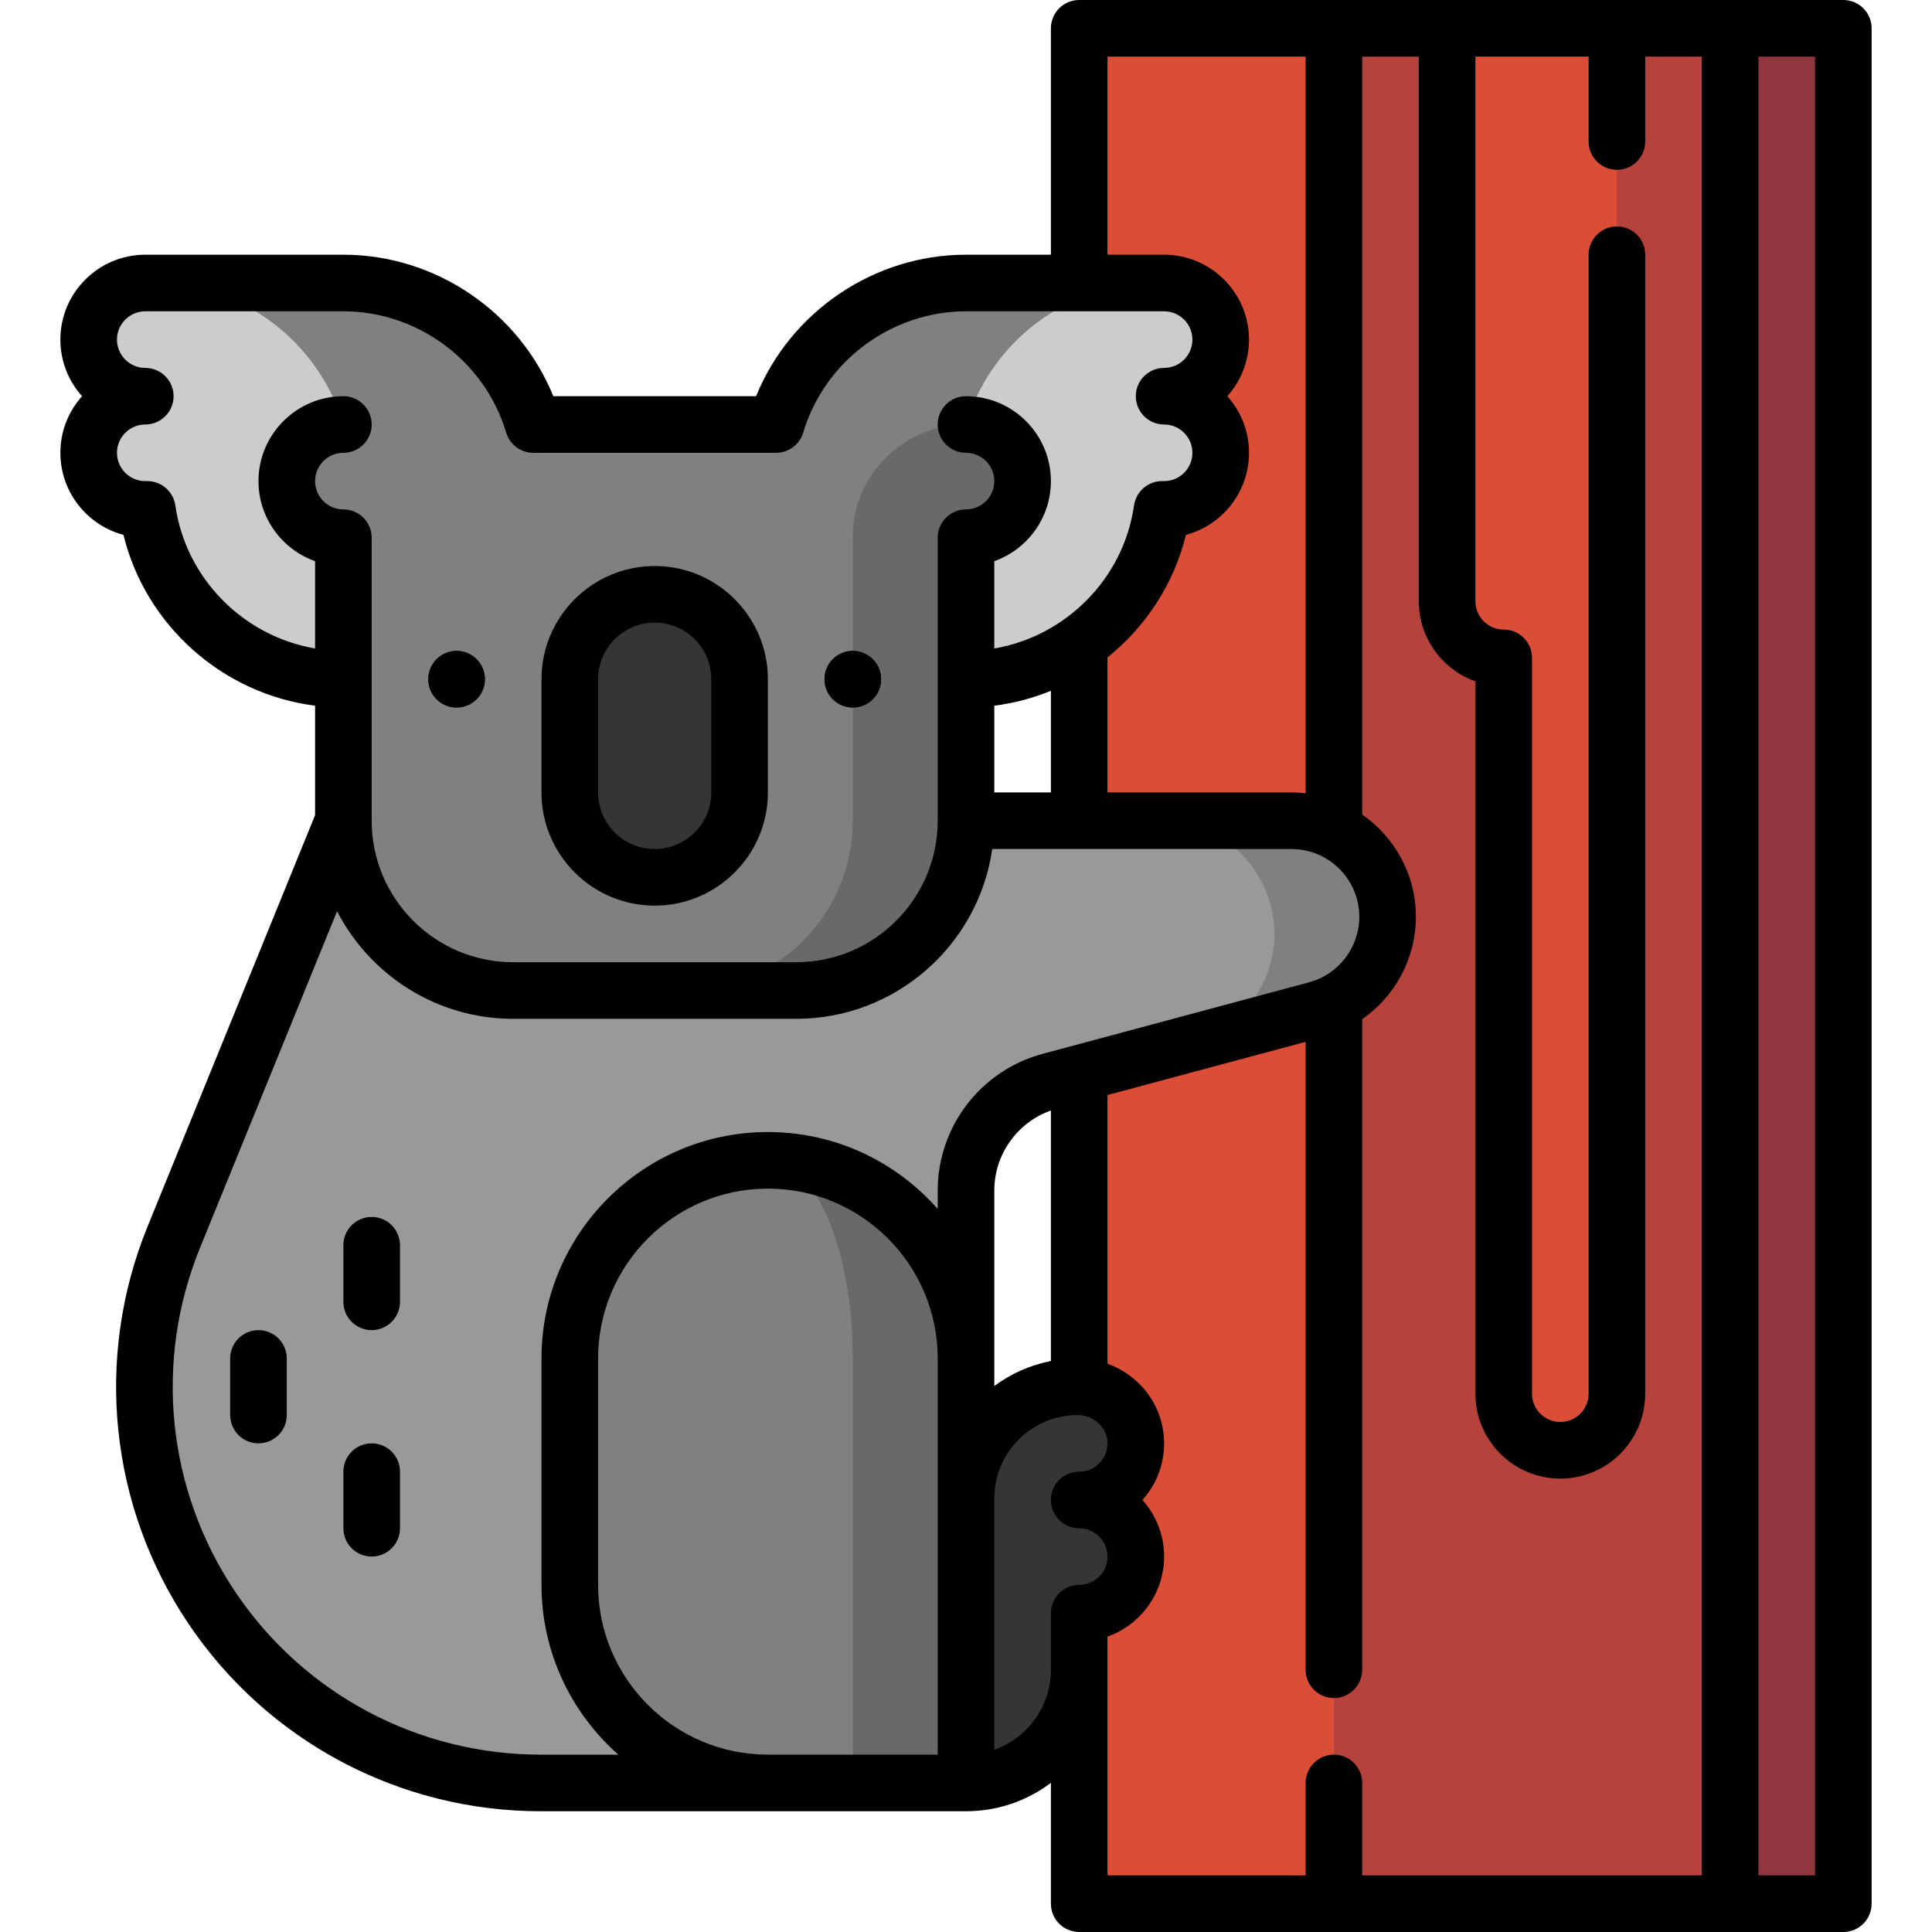 <svg id="Capa_1" enable-background="new 0 0 512 512" height="512" viewBox="0 0 512 512" width="512" xmlns="http://www.w3.org/2000/svg"><g><path d="m353.5 504.5 90-248.5-90-248.5h-67.5v497z" fill="#da4e38"/><path d="m458.5 7.5-90 248.5 90 248.5h30v-497z" fill="#8f363e"/><path d="m353.5 7.5v497h105v-497h-30l-22.5 30-22.5-30z" fill="#b5423b"/><path d="m383.5 7.5v151.843c0 8.284 6.716 15 15 15v195c0 8.284 6.716 15 15 15s15-6.716 15-15v-361.843z" fill="#da4e38"/><path d="m342.26 217.5h-34.56l7.92 58.99 33.24-8.92c11.13-2.99 18.87-13.08 18.87-24.6 0-14.07-11.41-25.47-25.47-25.47z" fill="#808080"/><path d="m307.7 217.5h-216.7l-44.96 110.4c-28.12 69.05 22.68 144.6 97.25 144.6h60.21l52.5-112.5v-44.49c0-13.58 9.11-25.46 22.22-28.98l37.27-10c.04-.01.09-.02.13-.04 13.04-3.57 22.11-15.43 22.11-28.96 0-16.59-13.45-30.03-30.03-30.03z" fill="#999"/><path d="m226 97.51-45 164.99h30c24.85 0 45-20.15 45-45v-37.5l45-82.49z" fill="#696969"/><path d="m256 75c-23.78 0-43.87 15.81-50.33 37.5h-64.34c-6.46-21.69-26.55-37.5-50.33-37.5h-50.33l50.33 105v37.5c0 24.85 20.15 45 45 45h45c24.85 0 45-20.15 45-45v-75.42c0-16.34 13.66-29.58 30-29.58l50.33-37.5z" fill="#808080"/><path d="m91 142.5v37.5c-26.45 0-48.32-19.56-51.96-45h-.54c-8.28 0-15-6.72-15-15s6.72-15 15-15c-8.28 0-15-6.72-15-15s6.72-15 15-15h2.17c11.89 0 22.87 3.95 31.67 10.62 8.8 6.66 15.44 16.04 18.66 26.88-8.28 0-15 6.72-15 15s6.72 15 15 15z" fill="#ccc"/><path d="m308.5 105c8.28 0 15-6.72 15-15s-6.72-15-15-15h-2.17c-23.79 0-43.88 15.81-50.33 37.5 3.88.11 7.47 1.64 10.16 4.11 2.8 2.56 4.63 6.13 4.82 10.16.41 8.62-6.46 15.73-14.98 15.73v37.5c26.45 0 48.32-19.56 51.96-45h.54c8.28 0 15-6.72 15-15s-6.72-15-15-15z" fill="#ccc"/><path d="m300.98 381.77c.41 8.62-6.46 15.73-14.98 15.73 8.28 0 15 6.72 15 15s-6.72 15-15 15v15c0 16.57-13.43 30-30 30v-.42l-30-37.5 30-37.5c0-16.34 13.24-29.58 29.58-29.58 8.07 0 15.02 6.21 15.4 14.27z" fill="#353535"/><path d="m203.5 307.5 22.5 164.58v.42h30v-112.5c0-28.99-23.5-52.5-52.5-52.5z" fill="#696969"/><path d="m226 472.08v.42h-22.5c-28.99 0-52.5-23.51-52.5-52.5v-60c0-28.99 23.51-52.5 52.5-52.5 12.43 0 22.5 23.51 22.5 52.5z" fill="#808080"/><path d="m173.5 232.5c-12.426 0-22.5-10.074-22.5-22.5v-30c0-12.426 10.074-22.5 22.5-22.5s22.5 10.074 22.5 22.5v30c0 12.426-10.073 22.5-22.5 22.5z" fill="#353535"/><circle cx="121" cy="180" r="7.5"/><circle cx="226" cy="180" r="7.5"/><circle cx="121" cy="180" r="7.5"/><circle cx="226" cy="180" r="7.5"/><path d="m488.5 0h-202.5c-4.142 0-7.5 3.358-7.5 7.5v60h-22.5c-24.443 0-46.562 15.164-55.632 37.499h-53.735c-9.071-22.335-31.19-37.499-55.633-37.499h-52.5c-12.407 0-22.5 10.093-22.5 22.5 0 5.757 2.173 11.017 5.743 15-3.57 3.983-5.743 9.243-5.743 15 0 10.408 7.103 19.188 16.717 21.747 5.879 24.032 26.315 42.159 50.783 45.275v29.01l-44.405 109.037c-14.15 34.747-10.099 74.079 10.838 105.211 20.937 31.133 55.836 49.72 93.354 49.72h112.713c8.436 0 16.228-2.801 22.5-7.52v32.02c0 4.142 3.358 7.5 7.5 7.5h202.5c4.142 0 7.5-3.358 7.5-7.5v-497c0-4.142-3.358-7.5-7.5-7.5zm-195 15h52.5v195.219c-1.229-.14-2.477-.219-3.743-.219h-48.757v-35.783c10.096-8.111 17.59-19.417 20.783-32.471 9.614-2.558 16.717-11.338 16.717-21.746 0-5.757-2.173-11.017-5.743-15 3.57-3.983 5.743-9.243 5.743-15 0-12.407-10.093-22.5-22.5-22.5h-15zm-30 172.021c5.218-.664 10.251-2.013 15-3.955v26.934h-15zm-217.034-53.083c-.529-3.694-3.693-6.438-7.424-6.438h-.542c-4.136 0-7.5-3.364-7.5-7.5s3.364-7.5 7.5-7.5c4.142 0 7.5-3.358 7.5-7.5s-3.358-7.5-7.5-7.5c-4.136 0-7.5-3.364-7.5-7.5s3.364-7.5 7.5-7.5h52.5c19.767 0 37.505 13.216 43.137 32.138.947 3.18 3.871 5.36 7.188 5.36h64.349c3.318 0 6.242-2.181 7.188-5.36 5.633-18.922 23.371-32.138 43.138-32.138h52.5c4.136 0 7.5 3.364 7.5 7.5s-3.364 7.5-7.5 7.5c-4.142 0-7.5 3.358-7.5 7.5s3.358 7.5 7.5 7.5c4.136 0 7.5 3.364 7.5 7.5s-3.364 7.5-7.5 7.5h-.542c-3.731 0-6.896 2.744-7.424 6.438-2.786 19.466-18.118 34.683-37.034 37.917v-23.139c8.73-3.095 15-11.437 15-21.215 0-12.407-10.093-22.5-22.5-22.5-4.142 0-7.5 3.358-7.5 7.5s3.358 7.5 7.5 7.5c4.136 0 7.5 3.364 7.5 7.5s-3.364 7.5-7.5 7.5c-4.142 0-7.5 3.358-7.5 7.5v75c0 20.678-16.822 37.5-37.5 37.5h-75c-20.678 0-37.5-16.822-37.5-37.5v-75c0-4.142-3.358-7.5-7.5-7.5-4.136 0-7.5-3.364-7.5-7.5s3.364-7.5 7.5-7.5c4.142 0 7.5-3.358 7.5-7.5s-3.358-7.501-7.5-7.501c-12.407 0-22.5 10.093-22.5 22.5 0 9.778 6.27 18.12 15 21.215v23.139c-18.916-3.233-34.248-18.451-37.034-37.916zm96.821 331.062c-32.516 0-62.761-16.108-80.906-43.09-18.146-26.982-21.657-61.069-9.393-91.184l36.339-89.233c8.729 16.911 26.367 28.507 46.673 28.507h75c26.402 0 48.304-19.593 51.956-45h79.302c9.908 0 17.968 8.061 17.968 17.968 0 8.113-5.473 15.25-13.308 17.354l-70.642 18.968c-16.354 4.391-27.775 19.284-27.775 36.217v4.87c-11.004-12.481-27.093-20.377-45.001-20.377-33.084 0-60 26.916-60 60v60c0 17.908 7.896 33.997 20.377 45zm120.213-149.493c0-9.574 6.088-18.056 15-21.208v66.385c-5.535 1.074-10.635 3.379-15 6.624zm-105 104.493v-60c0-24.813 20.187-45 45-45s45 20.187 45 45v105h-45c-24.813 0-45-20.187-45-45zm105 43.71v-66.634c0-12.173 9.903-22.076 22.076-22.076 4.179 0 7.73 3.197 7.915 7.128.098 2.08-.635 4.05-2.063 5.547-1.43 1.499-3.358 2.325-5.428 2.325-4.142 0-7.5 3.358-7.5 7.5s3.358 7.5 7.5 7.5c4.136 0 7.5 3.364 7.5 7.5s-3.364 7.5-7.5 7.5c-4.142 0-7.5 3.358-7.5 7.5v15c0 9.778-6.271 18.114-15 21.21zm30-29.995c8.73-3.095 15-11.437 15-21.215 0-5.753-2.17-11.009-5.736-14.992 3.969-4.423 5.992-10.107 5.71-16.086-.437-9.285-6.556-16.993-14.975-20.025v-71.201l52.5-14.097v166.401c0 4.142 3.358 7.5 7.5 7.5s7.5-3.358 7.5-7.5v-172.422c8.707-6.034 14.225-16.077 14.225-27.109 0-11.22-5.638-21.143-14.225-27.1v-200.869h15v144.343c0 9.778 6.27 18.12 15 21.215v188.785c0 12.407 10.093 22.5 22.5 22.5s22.5-10.093 22.5-22.5v-301.843c0-4.142-3.358-7.5-7.5-7.5s-7.5 3.358-7.5 7.5v301.843c0 4.136-3.364 7.5-7.5 7.5s-7.5-3.364-7.5-7.5v-195c0-4.142-3.358-7.5-7.5-7.5-4.136 0-7.5-3.364-7.5-7.5v-144.343h30v22.5c0 4.142 3.358 7.5 7.5 7.5s7.5-3.358 7.5-7.5v-22.5h15v482h-90v-24.5c0-4.142-3.358-7.5-7.5-7.5s-7.5 3.358-7.5 7.5v24.5h-52.5v-63.285zm187.5 63.285h-15v-482h15z"/><path d="m173.5 240c16.542 0 30-13.458 30-30v-30c0-16.542-13.458-30-30-30s-30 13.458-30 30v30c0 16.542 13.458 30 30 30zm-15-60c0-8.271 6.729-15 15-15s15 6.729 15 15v30c0 8.271-6.729 15-15 15s-15-6.729-15-15z"/><path d="m68.5 352.5c-4.142 0-7.5 3.358-7.5 7.5v15c0 4.142 3.358 7.5 7.5 7.5s7.5-3.358 7.5-7.5v-15c0-4.142-3.358-7.5-7.5-7.5z"/><path d="m98.5 382.5c-4.142 0-7.5 3.358-7.5 7.5v15c0 4.142 3.358 7.5 7.5 7.5s7.5-3.358 7.5-7.5v-15c0-4.142-3.358-7.5-7.5-7.5z"/><path d="m98.5 322.5c-4.142 0-7.5 3.358-7.5 7.5v15c0 4.142 3.358 7.5 7.5 7.5s7.5-3.358 7.5-7.5v-15c0-4.142-3.358-7.5-7.5-7.5z"/></g></svg>